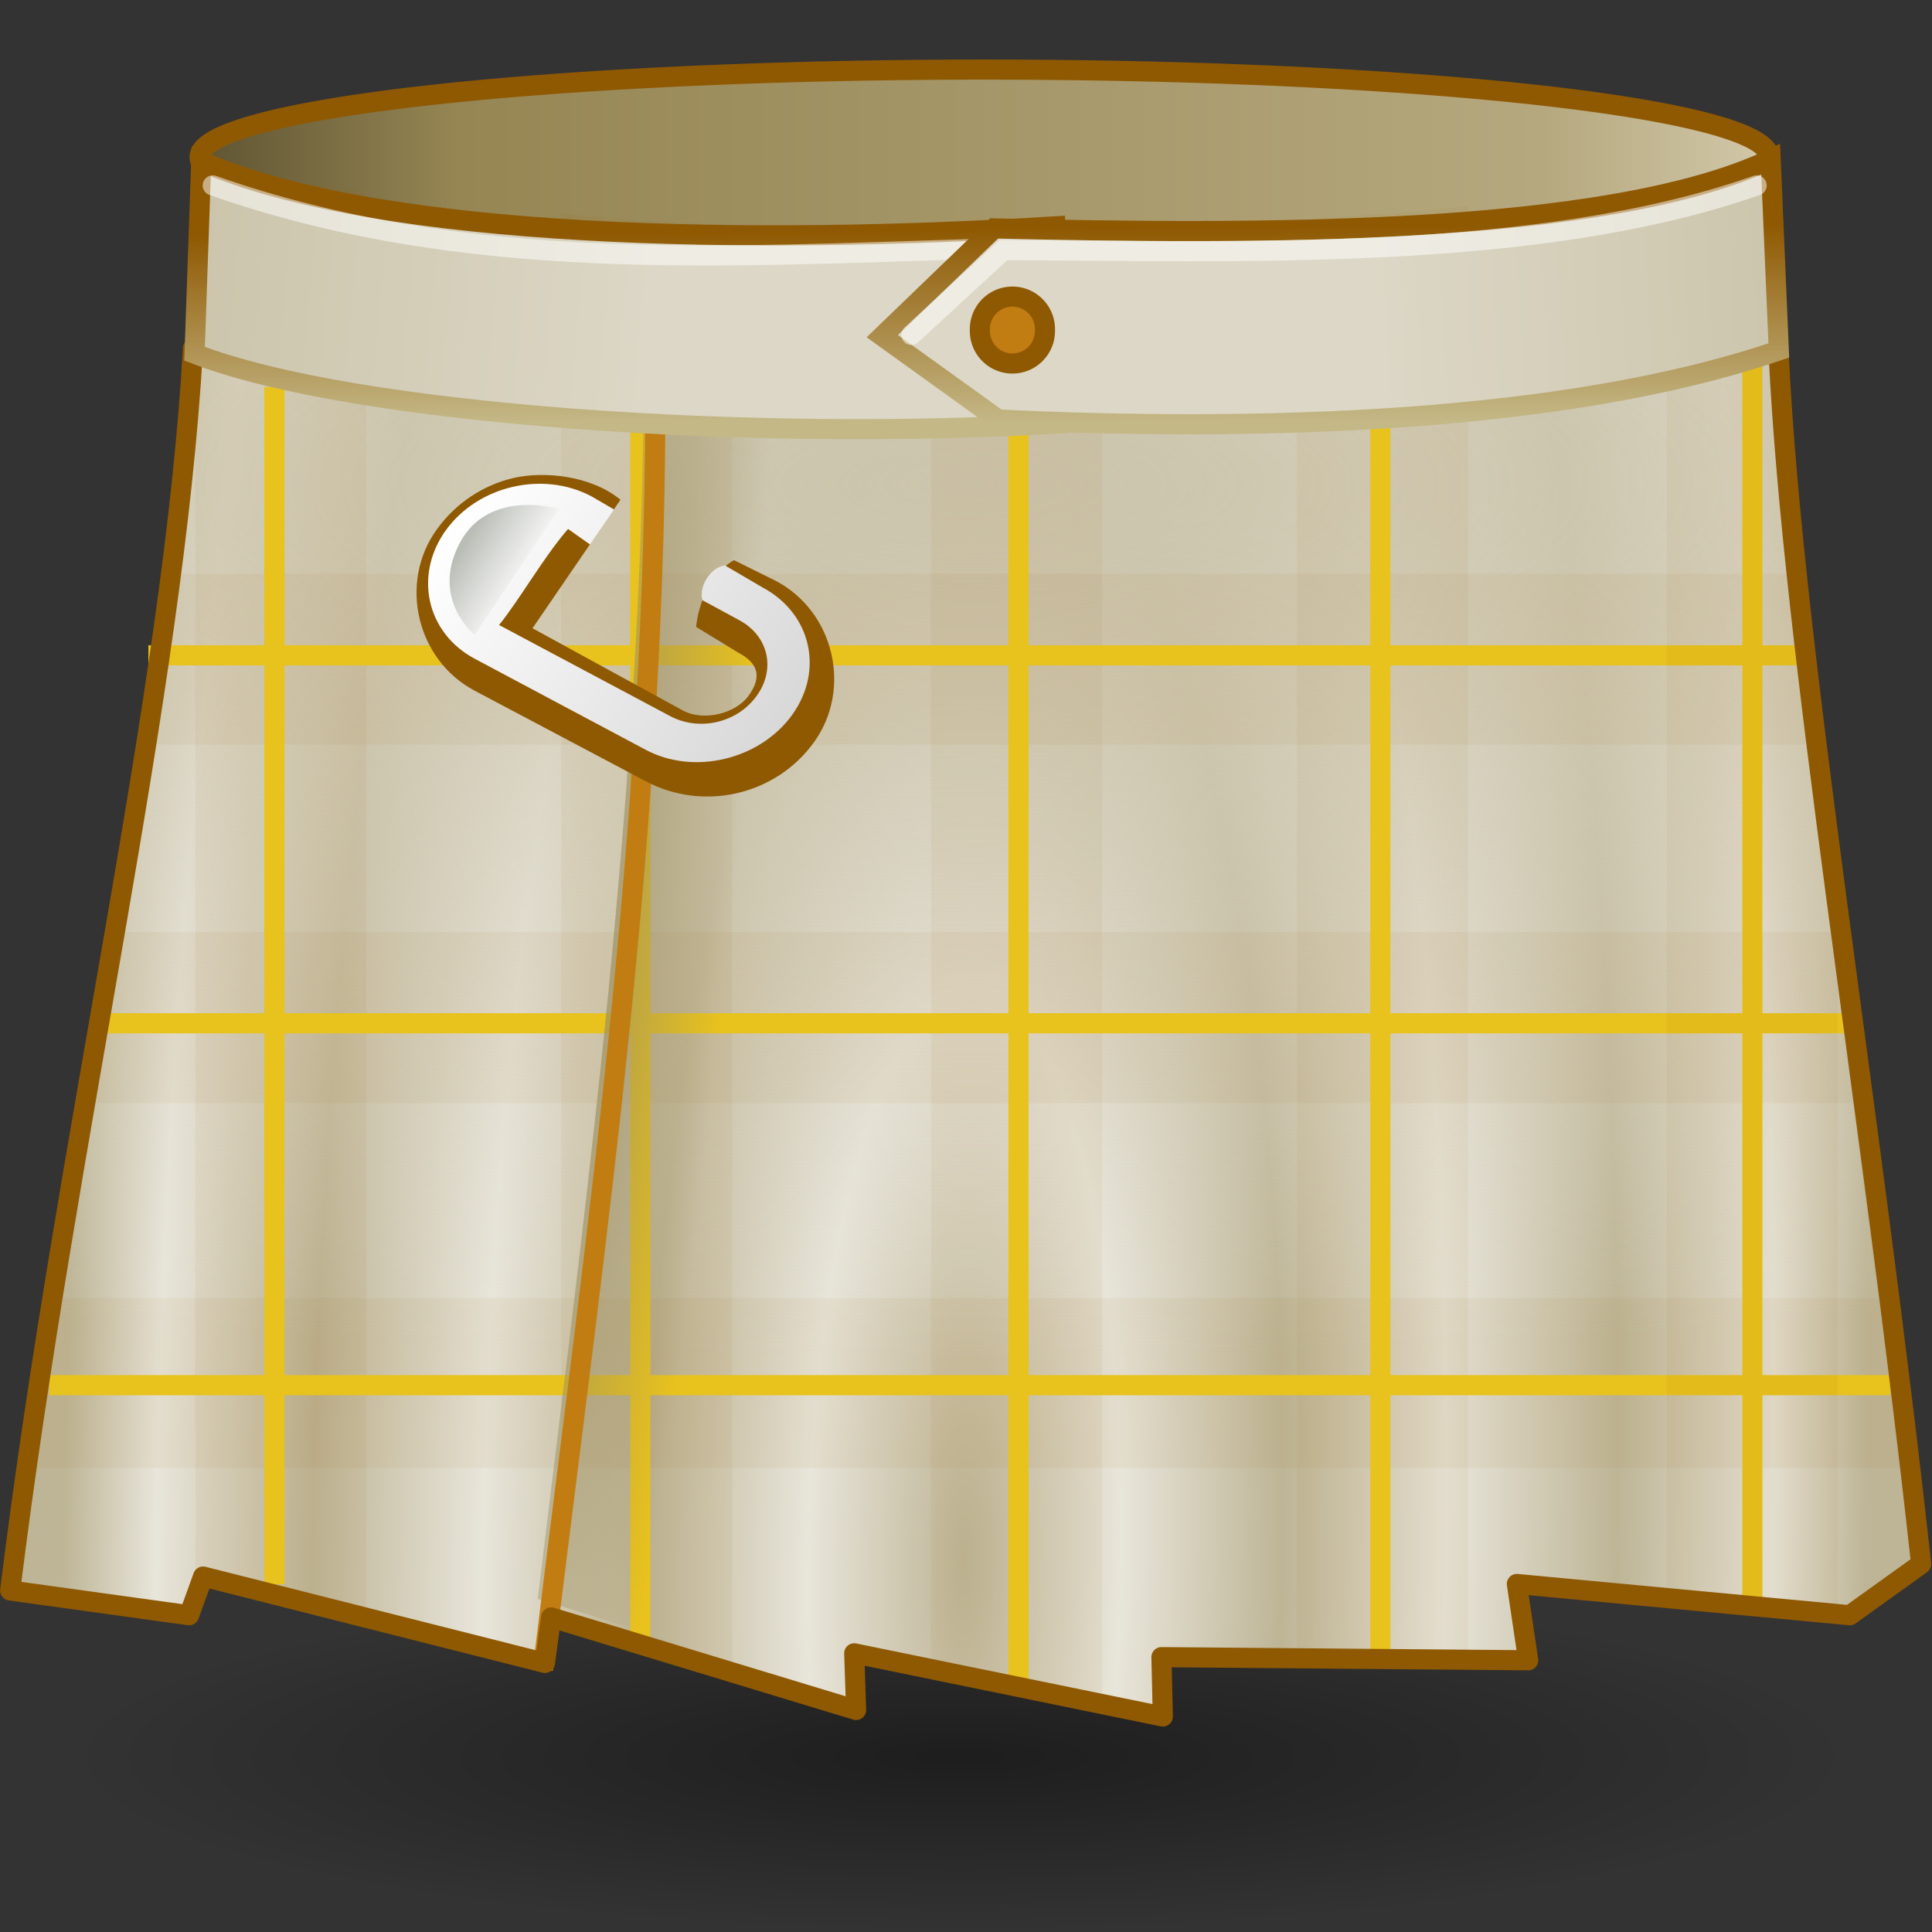 <?xml version="1.0" encoding="UTF-8" standalone="no"?>
<!-- Created with Inkscape (http://www.inkscape.org/) -->

<svg
   xmlns:dc="http://purl.org/dc/elements/1.1/"
   xmlns:cc="http://creativecommons.org/ns#"
   xmlns:rdf="http://www.w3.org/1999/02/22-rdf-syntax-ns#"
   xmlns:svg="http://www.w3.org/2000/svg"
   xmlns="http://www.w3.org/2000/svg"
   xmlns:xlink="http://www.w3.org/1999/xlink"
   xmlns:sodipodi="http://sodipodi.sourceforge.net/DTD/sodipodi-0.dtd"
   xmlns:inkscape="http://www.inkscape.org/namespaces/inkscape"
   width="48px"
   height="48px"
   id="svg2985"
   version="1.1"
   inkscape:version="0.48.5 r10040"
   sodipodi:docname="planarpleat.svg">
  <rect width="100%" height="100%" fill="#333333" stroke="none"/>
  <defs
     id="defs2987">
    <linearGradient
       id="linearGradient6208">
      <stop
         style="stop-color:#8f5902;stop-opacity:1;"
         offset="0"
         id="stop6210" />
      <stop
         style="stop-color:#c4b887;stop-opacity:1;"
         offset="1"
         id="stop6212" />
    </linearGradient>
    <linearGradient
       id="linearGradient4913">
      <stop
         id="stop4915"
         offset="0"
         style="stop-color:#5d5331;stop-opacity:1;" />
      <stop
         style="stop-color:#968654;stop-opacity:1;"
         offset="0.17"
         id="stop4917" />
      <stop
         id="stop4919"
         offset="0.851"
         style="stop-color:#b5a87e;stop-opacity:1;" />
      <stop
         id="stop4921"
         offset="1"
         style="stop-color:#d3c9ab;stop-opacity:1;" />
    </linearGradient>
    <linearGradient
       id="linearGradient4811">
      <stop
         style="stop-color:#000000;stop-opacity:0.423;"
         offset="0"
         id="stop4813" />
      <stop
         style="stop-color:#000000;stop-opacity:0;"
         offset="1"
         id="stop4815" />
    </linearGradient>
    <linearGradient
       inkscape:collect="always"
       id="linearGradient4801">
      <stop
         style="stop-color:#babdb6;stop-opacity:1;"
         offset="0"
         id="stop4803" />
      <stop
         style="stop-color:#babdb6;stop-opacity:0;"
         offset="1"
         id="stop4805" />
    </linearGradient>
    <linearGradient
       id="linearGradient4777">
      <stop
         style="stop-color:#ffffff;stop-opacity:1;"
         offset="0"
         id="stop4779" />
      <stop
         style="stop-color:#d8d8d8;stop-opacity:1;"
         offset="1"
         id="stop4781" />
    </linearGradient>
    <linearGradient
       id="linearGradient4705">
      <stop
         style="stop-color:#9c8f60;stop-opacity:0.775;"
         offset="0"
         id="stop4707" />
      <stop
         style="stop-color:#9c8f60;stop-opacity:0;"
         offset="1"
         id="stop4709" />
    </linearGradient>
    <linearGradient
       id="linearGradient4693">
      <stop
         style="stop-color:#5d5331;stop-opacity:1;"
         offset="0"
         id="stop4695" />
      <stop
         id="stop4909"
         offset="0.5"
         style="stop-color:#968654;stop-opacity:1;" />
      <stop
         style="stop-color:#ffffff;stop-opacity:1;"
         offset="0.75"
         id="stop4911" />
      <stop
         style="stop-color:#d3c9ab;stop-opacity:1;"
         offset="1"
         id="stop4697" />
    </linearGradient>
    <linearGradient
       id="linearGradient4592">
      <stop
         style="stop-color:#4681c0;stop-opacity:1;"
         offset="0"
         id="stop4594" />
      <stop
         style="stop-color:#729fcf;stop-opacity:1;"
         offset="1"
         id="stop4596" />
    </linearGradient>
    <linearGradient
       id="linearGradient4584">
      <stop
         style="stop-color:#dcd7c6;stop-opacity:1;"
         offset="0"
         id="stop4586" />
      <stop
         style="stop-color:#ccc5ac;stop-opacity:1;"
         offset="1"
         id="stop4588" />
    </linearGradient>
    <linearGradient
       id="linearGradient4530">
      <stop
         style="stop-color:#204a87;stop-opacity:0;"
         offset="0"
         id="stop4532" />
      <stop
         id="stop4538"
         offset="0.607"
         style="stop-color:#204a87;stop-opacity:0.498;" />
      <stop
         style="stop-color:#204a87;stop-opacity:0;"
         offset="1"
         id="stop4534" />
    </linearGradient>
    <linearGradient
       id="linearGradient4520">
      <stop
         style="stop-color:#ccc5ad;stop-opacity:1;"
         offset="0"
         id="stop4522" />
      <stop
         style="stop-color:#e3dfd2;stop-opacity:0;"
         offset="1"
         id="stop4524" />
    </linearGradient>
    <linearGradient
       id="linearGradient4502">
      <stop
         style="stop-color:#beb596;stop-opacity:1;"
         offset="0"
         id="stop4504" />
      <stop
         id="stop4506"
         offset="0.174"
         style="stop-color:#e8e5da;stop-opacity:1;" />
      <stop
         id="stop4508"
         offset="0.353"
         style="stop-color:#beb596;stop-opacity:1;" />
      <stop
         id="stop4510"
         offset="0.534"
         style="stop-color:#e8e5da;stop-opacity:1;" />
      <stop
         id="stop4512"
         offset="0.724"
         style="stop-color:#beb596;stop-opacity:1;" />
      <stop
         style="stop-color:#e8e5da;stop-opacity:1;"
         offset="0.897"
         id="stop4514" />
      <stop
         style="stop-color:#beb596;stop-opacity:1;"
         offset="1"
         id="stop4516" />
    </linearGradient>
    <linearGradient
       id="linearGradient4529">
      <stop
         style="stop-color:#959595;stop-opacity:1;"
         offset="0"
         id="stop4531" />
      <stop
         style="stop-color:#000000;stop-opacity:1;"
         offset="1"
         id="stop4533" />
    </linearGradient>
    <linearGradient
       id="linearGradient4521">
      <stop
         style="stop-color:#ffffff;stop-opacity:1;"
         offset="0"
         id="stop4523" />
      <stop
         style="stop-color:#919b87;stop-opacity:1;"
         offset="1"
         id="stop4525" />
    </linearGradient>
    <linearGradient
       id="linearGradient4509">
      <stop
         style="stop-color:#77868b;stop-opacity:1;"
         offset="0"
         id="stop4511" />
      <stop
         id="stop4517"
         offset="0.5"
         style="stop-color:#ffffff;stop-opacity:1;" />
      <stop
         style="stop-color:#97a2a6;stop-opacity:1;"
         offset="1"
         id="stop4513" />
    </linearGradient>
    <linearGradient
       id="linearGradient4487">
      <stop
         id="stop4489"
         offset="0"
         style="stop-color:#ffffff;stop-opacity:1" />
      <stop
         style="stop-color:#eeeeec;stop-opacity:1"
         offset="0.174"
         id="stop4503" />
      <stop
         style="stop-color:#ffffff;stop-opacity:1"
         offset="0.353"
         id="stop4491" />
      <stop
         style="stop-color:#eeeeec;stop-opacity:1"
         offset="0.534"
         id="stop4493" />
      <stop
         style="stop-color:#ffffff;stop-opacity:1"
         offset="0.709"
         id="stop4495" />
      <stop
         id="stop4501"
         offset="0.897"
         style="stop-color:#eeeeec;stop-opacity:1" />
      <stop
         id="stop4497"
         offset="1"
         style="stop-color:#ffffff;stop-opacity:1" />
    </linearGradient>
    <linearGradient
       id="linearGradient4584-2">
      <stop
         style="stop-color:#dcd7c6;stop-opacity:1;"
         offset="0"
         id="stop4586-7" />
      <stop
         style="stop-color:#ccc5ac;stop-opacity:1;"
         offset="1"
         id="stop4588-7" />
    </linearGradient>
    <linearGradient
       gradientTransform="translate(-21.822,-5.425)"
       y2="8.94"
       x2="44.596"
       y1="8.94"
       x1="20.963"
       gradientUnits="userSpaceOnUse"
       id="linearGradient4629"
       xlink:href="#linearGradient4584-2"
       inkscape:collect="always" />
    <radialGradient
       inkscape:collect="always"
       xlink:href="#linearGradient4811"
       id="radialGradient4817"
       cx="23.865"
       cy="43.631"
       fx="23.865"
       fy="43.631"
       r="22.198"
       gradientTransform="matrix(1,0,0,0.195,0,35.143)"
       gradientUnits="userSpaceOnUse" />
    <linearGradient
       inkscape:collect="always"
       xlink:href="#linearGradient4913"
       id="linearGradient4850"
       gradientUnits="userSpaceOnUse"
       x1="5.003"
       y1="5.725"
       x2="44.495"
       y2="5.725" />
    <linearGradient
       inkscape:collect="always"
       xlink:href="#linearGradient4801"
       id="linearGradient4867"
       gradientUnits="userSpaceOnUse"
       gradientTransform="translate(-0.152,-1.717)"
       x1="11.675"
       y1="15.246"
       x2="13.107"
       y2="16.13" />
    <linearGradient
       inkscape:collect="always"
       xlink:href="#linearGradient4777"
       id="linearGradient4870"
       gradientUnits="userSpaceOnUse"
       gradientTransform="matrix(0.883,0.47,-0.584,0.812,-0.152,-1.717)"
       x1="17.963"
       y1="7.942"
       x2="27.732"
       y2="7.942" />
    <radialGradient
       inkscape:collect="always"
       xlink:href="#linearGradient4705"
       id="radialGradient4874"
       gradientUnits="userSpaceOnUse"
       gradientTransform="matrix(0.911,0.1,-1.021,9.254,28.778,-230.186)"
       cx="15.308"
       cy="27.409"
       fx="15.308"
       fy="27.409"
       r="3.489" />
    <linearGradient
       inkscape:collect="always"
       xlink:href="#linearGradient4584-2"
       id="linearGradient4881"
       gradientUnits="userSpaceOnUse"
       gradientTransform="translate(-0.152,-1.717)"
       x1="16.317"
       y1="9.243"
       x2="5.099"
       y2="8.233" />
    <radialGradient
       inkscape:collect="always"
       xlink:href="#linearGradient4520"
       id="radialGradient4903"
       gradientUnits="userSpaceOnUse"
       gradientTransform="matrix(-3.18,0.002,-4.7035225e-4,-0.944,101.727,20.099)"
       cx="24.407"
       cy="8.6"
       fx="24.407"
       fy="8.6"
       r="23.057" />
    <radialGradient
       inkscape:collect="always"
       xlink:href="#linearGradient4502"
       id="radialGradient4906"
       gradientUnits="userSpaceOnUse"
       gradientTransform="matrix(1.018,0.017,-0.061,3.725,0.76,-65.39)"
       cx="24.451"
       cy="27.855"
       fx="24.451"
       fy="27.855"
       r="21.994" />
    <linearGradient
       inkscape:collect="always"
       xlink:href="#linearGradient6208"
       id="linearGradient6214"
       x1="33.492"
       y1="5.642"
       x2="33.516"
       y2="10.463"
       gradientUnits="userSpaceOnUse" />
    <linearGradient
       inkscape:collect="always"
       xlink:href="#linearGradient4584"
       id="linearGradient6216"
       gradientUnits="userSpaceOnUse"
       gradientTransform="translate(-0.152,-1.717)"
       x1="34.398"
       y1="9.546"
       x2="44.596"
       y2="8.966" />
    <linearGradient
       inkscape:collect="always"
       xlink:href="#linearGradient6208"
       id="linearGradient6224"
       x1="14.513"
       y1="5.799"
       x2="14.55"
       y2="10.478"
       gradientUnits="userSpaceOnUse" />
  </defs>
  <sodipodi:namedview
     id="base"
     pagecolor="#ffffff"
     bordercolor="#666666"
     borderopacity="1.0"
     inkscape:pageopacity="0.0"
     inkscape:pageshadow="2"
     inkscape:zoom="9.899495"
     inkscape:cx="30.209231"
     inkscape:cy="51.445075"
     inkscape:current-layer="layer1"
     showgrid="true"
     inkscape:grid-bbox="true"
     inkscape:document-units="px"
     inkscape:window-width="2880"
     inkscape:window-height="1557"
     inkscape:window-x="-8"
     inkscape:window-y="-8"
     inkscape:window-maximized="1" />
  <g
     id="layer1"
     inkscape:label="Layer 1"
     inkscape:groupmode="layer">
    <path
       sodipodi:type="arc"
       style="color:#000000;fill:url(#radialGradient4817);fill-opacity:1;fill-rule:nonzero;stroke:none;stroke-width:2;marker:none;visibility:visible;display:inline;overflow:visible;enable-background:accumulate"
       id="path4809"
       sodipodi:cx="23.864853"
       sodipodi:cy="43.631092"
       sodipodi:rx="22.198103"
       sodipodi:ry="4.3184023"
       d="m 46.063,43.631 a 22.198,4.318 0 1 1 -44.396,0 22.198,4.318 0 1 1 44.396,0 z" />
    <path
       sodipodi:type="arc"
       style="color:#000000;fill:url(#linearGradient4850);fill-opacity:1;fill-rule:nonzero;stroke:#8f5902;stroke-width:0.5;stroke-linecap:butt;stroke-linejoin:miter;stroke-miterlimit:4;stroke-opacity:1;stroke-dasharray:none;stroke-dashoffset:0;marker:none;visibility:visible;display:inline;overflow:visible;enable-background:accumulate"
       id="path4691"
       sodipodi:cx="24.748737"
       sodipodi:cy="5.7251163"
       sodipodi:rx="19.495943"
       sodipodi:ry="2.171828"
       d="m 44.245,5.725 a 19.496,2.172 0 1 1 -38.992,0 19.496,2.172 0 1 1 38.992,0 z"
       transform="translate(-0.294,-1.824)" />
    <path
       style="color:#000000;fill:url(#radialGradient4906);fill-opacity:1;fill-rule:nonzero;stroke:none;stroke-width:0.5;marker:none;visibility:visible;display:inline;overflow:visible;enable-background:accumulate"
       d="m 4.795,9.052 39.397,-0.25 c 0.349,7.326 2.29,18.658 3.538,30.056 l -1.772,1.272 -8.272,-0.777 0.282,1.896 -9.112,-0.078 0.034,1.475 -7.667,-1.57 0.047,1.408 -7.578,-2.3 -0.153,1.131 L 5.046,39.169 4.697,40.13 0.253,39.515 C 1.666,28.105 4.307,17.723 4.795,9.052 z"
       id="rect4491"
       inkscape:connector-curvature="0"
       sodipodi:nodetypes="cccccccccccccccc" />
    <path
       sodipodi:nodetypes="ccccc"
       inkscape:connector-curvature="0"
       id="path4518"
       d="m 4.973,9.017 39.04,-0.25 C 44.362,15.664 45.724,23.874 46.972,35.272 L 0.859,34.919 C 2.575,26.186 4.307,17.365 4.973,9.017 z"
       style="color:#000000;fill:url(#radialGradient4903);fill-opacity:1;fill-rule:nonzero;stroke:none;stroke-width:0.5;marker:none;visibility:visible;display:inline;overflow:visible;enable-background:accumulate" />
    <path
       style="color:#000000;fill:#8f5902;fill-opacity:0.057;fill-rule:nonzero;stroke:none;stroke-width:0.5;marker:none;visibility:visible;display:inline;overflow:visible;enable-background:accumulate"
       d="m 4.348,14.251 c -0.184,1.416 -0.401,2.835 -0.625,4.25 l 41.344,0 c -0.174,-1.421 -0.326,-2.834 -0.469,-4.25 l -40.25,0 z"
       id="rect4647"
       inkscape:connector-curvature="0" />
    <path
       style="color:#000000;fill:#8f5902;fill-opacity:0.057;fill-rule:nonzero;stroke:none;stroke-width:0.5;marker:none;visibility:visible;display:inline;overflow:visible;enable-background:accumulate"
       d="m 2.942,23.158 c -0.25,1.425 -0.496,2.834 -0.75,4.25 l 44.062,0 c -0.198,-1.417 -0.401,-2.83 -0.594,-4.25 l -42.719,0 z"
       id="rect4649"
       inkscape:connector-curvature="0" />
    <path
       style="color:#000000;fill:#8f5902;fill-opacity:0.057;fill-rule:nonzero;stroke:none;stroke-width:0.5;marker:none;visibility:visible;display:inline;overflow:visible;enable-background:accumulate"
       d="m 1.348,32.251 c -0.241,1.42 -0.48,2.816 -0.687,4.219 l 46.781,0 c -0.17,-1.401 -0.341,-2.807 -0.531,-4.219 l -45.562,0 z"
       id="rect4651"
       inkscape:connector-curvature="0" />
    <path
       style="color:#000000;fill:#8f5902;fill-opacity:0.057;fill-rule:nonzero;stroke:none;stroke-width:0.5;marker:none;visibility:visible;display:inline;overflow:visible;enable-background:accumulate"
       d="m 5.161,4.158 c -0.032,1.846 -0.149,3.705 -0.312,5.563 l 0,29.969 0.188,-0.531 4.062,1.031 0,-35.438 C 7.783,4.575 6.481,4.382 5.161,4.158 z"
       id="rect4653"
       inkscape:connector-curvature="0" />
    <path
       style="color:#000000;fill:#8f5902;fill-opacity:0.057;fill-rule:nonzero;stroke:none;stroke-width:0.5;marker:none;visibility:visible;display:inline;overflow:visible;enable-background:accumulate"
       d="m 13.942,5.314 0,35.031 4.25,1.25 0,-36 c -1.411,-0.076 -2.834,-0.152 -4.25,-0.281 z"
       id="rect4655"
       inkscape:connector-curvature="0" />
    <path
       style="color:#000000;fill:#8f5902;fill-opacity:0.057;fill-rule:nonzero;stroke:none;stroke-width:0.5;marker:none;visibility:visible;display:inline;overflow:visible;enable-background:accumulate"
       d="m 23.13,5.751 0,35.719 4.25,0.875 0,-36.594 c -1.413,0.037 -2.832,0.015 -4.25,0 z"
       id="rect4657"
       inkscape:connector-curvature="0" />
    <path
       style="color:#000000;fill:#8f5902;fill-opacity:0.057;fill-rule:nonzero;stroke:none;stroke-width:0.5;marker:none;visibility:visible;display:inline;overflow:visible;enable-background:accumulate"
       d="m 36.473,5.126 c -1.413,0.145 -2.832,0.249 -4.25,0.344 l 0,35.719 4.25,0.062 0,-36.125 z"
       id="rect4659"
       inkscape:connector-curvature="0" />
    <g
       id="g4760"
       transform="translate(-0.152,-1.717)">
      <path
         inkscape:connector-curvature="0"
         id="path4713"
         d="m 3.839,17.998 41.366,0"
         style="fill:none;stroke:#e8c21d;stroke-width:0.5;stroke-linecap:butt;stroke-linejoin:miter;stroke-miterlimit:4;stroke-opacity:1;stroke-dasharray:none" />
      <path
         style="fill:none;stroke:#e8c21d;stroke-width:0.5;stroke-linecap:butt;stroke-linejoin:miter;stroke-miterlimit:4;stroke-opacity:1;stroke-dasharray:none"
         d="m 2.784,27.14 43.223,0"
         id="path4725"
         inkscape:connector-curvature="0" />
      <path
         inkscape:connector-curvature="0"
         id="path4727"
         d="m 1.378,36.131 45.735,0"
         style="fill:none;stroke:#e8c21d;stroke-width:0.5;stroke-linecap:butt;stroke-linejoin:miter;stroke-miterlimit:4;stroke-opacity:1;stroke-dasharray:none" />
      <path
         inkscape:connector-curvature="0"
         id="path4742"
         d="m 6.97,11.331 0,29.749"
         style="color:#000000;fill:none;stroke:#e8c21d;stroke-width:0.5;stroke-linecap:butt;stroke-linejoin:miter;stroke-miterlimit:4;stroke-opacity:1;stroke-dasharray:none;stroke-dashoffset:0;marker:none;visibility:visible;display:inline;overflow:visible;enable-background:accumulate" />
      <path
         sodipodi:nodetypes="cc"
         style="color:#000000;fill:none;stroke:#e8c21d;stroke-width:0.5;stroke-linecap:butt;stroke-linejoin:miter;stroke-miterlimit:4;stroke-opacity:1;stroke-dasharray:none;stroke-dashoffset:0;marker:none;visibility:visible;display:inline;overflow:visible;enable-background:accumulate"
         d="m 16.061,12.392 0,30.002"
         id="path4752"
         inkscape:connector-curvature="0" />
      <path
         sodipodi:nodetypes="cc"
         inkscape:connector-curvature="0"
         id="path4754"
         d="m 25.456,12.493 0,30.961"
         style="color:#000000;fill:none;stroke:#e8c21d;stroke-width:0.5;stroke-linecap:butt;stroke-linejoin:miter;stroke-miterlimit:4;stroke-opacity:1;stroke-dasharray:none;stroke-dashoffset:0;marker:none;visibility:visible;display:inline;overflow:visible;enable-background:accumulate" />
      <path
         sodipodi:nodetypes="cc"
         style="color:#000000;fill:none;stroke:#e8c21d;stroke-width:0.5;stroke-linecap:butt;stroke-linejoin:miter;stroke-miterlimit:4;stroke-opacity:1;stroke-dasharray:none;stroke-dashoffset:0;marker:none;visibility:visible;display:inline;overflow:visible;enable-background:accumulate"
         d="m 34.446,12.241 0,30.658"
         id="path4756"
         inkscape:connector-curvature="0" />
      <path
         sodipodi:nodetypes="cc"
         inkscape:connector-curvature="0"
         id="path4758"
         d="m 43.689,10.624 0,30.911"
         style="color:#000000;fill:none;stroke:#e8c21d;stroke-width:0.5;stroke-linecap:butt;stroke-linejoin:miter;stroke-miterlimit:4;stroke-opacity:1;stroke-dasharray:none;stroke-dashoffset:0;marker:none;visibility:visible;display:inline;overflow:visible;enable-background:accumulate" />
    </g>
    <path
       style="color:#000000;fill:#8f5902;fill-opacity:0.057;fill-rule:nonzero;stroke:none;stroke-width:0.5;marker:none;visibility:visible;display:inline;overflow:visible;enable-background:accumulate"
       d="m 43.942,4.158 c -0.843,0.138 -1.686,0.254 -2.531,0.375 l 0,35.156 4.25,0.406 0,-17 C 44.798,16.739 44.035,10.378 43.942,4.158 z"
       id="rect4661"
       inkscape:connector-curvature="0" />
    <path
       style="fill:url(#radialGradient4874);fill-opacity:1;stroke:none"
       d="m 13.36,39.725 c 1.049,-8.727 2.503,-19.204 2.626,-29.345 l 4.344,0.152 c 0.118,10.445 -1.106,20.329 -2.727,30.507 z"
       id="path4703"
       inkscape:connector-curvature="0"
       sodipodi:nodetypes="ccccc" />
    <path
       style="fill:none;stroke:#c17d11;stroke-width:0.5;stroke-linecap:butt;stroke-linejoin:miter;stroke-miterlimit:4;stroke-opacity:1;stroke-dasharray:none"
       d="M 13.486,41.485 C 14.816,30.491 16.473,19.66 16.263,7.897"
       id="path4701"
       inkscape:connector-curvature="0"
       sodipodi:nodetypes="cc" />
    <path
       sodipodi:nodetypes="cccccccccccccccc"
       inkscape:connector-curvature="0"
       id="path4770"
       d="m 4.795,8.648 39.397,0.154 c 0.349,7.326 2.29,18.658 3.538,30.056 l -1.772,1.272 -8.272,-0.777 0.282,1.896 -9.112,-0.078 0.034,1.475 -7.667,-1.57 0.047,1.408 -7.578,-2.3 -0.153,1.131 L 5.046,39.169 4.697,40.13 0.253,39.515 C 1.666,28.105 4.307,17.318 4.795,8.648 z"
       style="color:#000000;fill:none;stroke:#8f5902;stroke-width:0.5;stroke-linecap:butt;stroke-linejoin:round;stroke-miterlimit:4;stroke-opacity:1;stroke-dashoffset:0;marker:none;visibility:visible;display:inline;overflow:visible;enable-background:accumulate" />
    <path
       style="color:#000000;fill:url(#linearGradient4881);fill-opacity:1;fill-rule:nonzero;stroke:url(#linearGradient6224);stroke-width:0.5;stroke-linecap:butt;stroke-linejoin:miter;stroke-miterlimit:4;stroke-opacity:1;stroke-dasharray:none;stroke-dashoffset:0;marker:none;visibility:visible;display:inline;overflow:visible;enable-background:accumulate"
       d="M 5,4.008 4.834,8.788 C 8.84,10.342 18.859,10.966 26.264,10.523 L 26.213,5.624 C 18.787,6.086 9.471,5.958 5,4.008 z"
       id="path4546"
       inkscape:connector-curvature="0"
       sodipodi:nodetypes="ccccc" />
    <path
       style="color:#000000;fill:none;stroke:#ffffff;stroke-width:0.5;stroke-linecap:round;stroke-linejoin:miter;stroke-miterlimit:4;stroke-opacity:0.515;stroke-dasharray:none;stroke-dashoffset:0;marker:none;visibility:visible;display:inline;overflow:visible;enable-background:accumulate"
       d="M 5.286,4.607 C 11.538,6.806 17.993,6.371 24.429,6.179"
       id="path6226"
       inkscape:connector-curvature="0"
       sodipodi:nodetypes="cc" />
    <path
       style="fill:url(#linearGradient6216);fill-opacity:1;stroke:url(#linearGradient6214);stroke-width:0.5;stroke-linecap:butt;stroke-linejoin:miter;stroke-miterlimit:4;stroke-opacity:1;stroke-dasharray:none"
       d="m 24.698,5.675 -2.778,2.677 2.879,2.071 c 6.186,0.3 14.011,0.129 19.395,-1.717 L 43.992,3.957 C 39.918,5.884 31.094,5.822 24.698,5.675 z"
       id="path4544"
       inkscape:connector-curvature="0"
       sodipodi:nodetypes="cccccc" />
    <path
       sodipodi:type="arc"
       style="color:#000000;fill:#c17d11;fill-opacity:1;fill-rule:nonzero;stroke:#8f5902;stroke-width:0.781;stroke-linecap:butt;stroke-linejoin:miter;stroke-miterlimit:4;stroke-opacity:1;stroke-dasharray:none;stroke-dashoffset:0;marker:none;visibility:visible;display:inline;overflow:visible;enable-background:accumulate"
       id="path4582"
       sodipodi:cx="25.506351"
       sodipodi:cy="9.7657261"
       sodipodi:rx="1.2626907"
       sodipodi:ry="1.2626907"
       d="m 26.769,9.766 a 1.263,1.263 0 1 1 -2.525,0 1.263,1.263 0 1 1 2.525,0 z"
       transform="matrix(0.64,0,0,0.64,8.829,1.95)" />
    <path
       style="font-size:medium;font-style:normal;font-variant:normal;font-weight:normal;font-stretch:normal;text-indent:0;text-align:start;text-decoration:none;line-height:normal;letter-spacing:normal;word-spacing:normal;text-transform:none;direction:ltr;block-progression:tb;writing-mode:lr-tb;text-anchor:start;baseline-shift:baseline;color:#000000;fill:#8f5902;fill-opacity:1;stroke:none;stroke-width:2;marker:none;visibility:visible;display:inline;overflow:visible;enable-background:accumulate;font-family:Sans;-inkscape-font-specification:Sans"
       d="m 12.755,11.876 c -0.747,0.174 -1.431,0.62 -1.906,1.281 -0.95,1.322 -0.499,3.235 0.938,4 l 4.25,2.25 c 1.437,0.765 3.238,0.353 4.188,-0.969 0.95,-1.322 0.499,-3.235 -0.938,-4 l -1.052,-0.521 c -0.415,0.231 -0.855,0.839 -0.941,1.658 l 1.056,0.645 c 0.498,0.265 0.579,0.604 0.25,1.062 -0.329,0.458 -1.127,0.64 -1.625,0.375 l -3.745,-2.048 2.186,-3.193 c -0.744,-0.61 -1.913,-0.714 -2.66,-0.54 z"
       id="path4775"
       inkscape:connector-curvature="0"
       sodipodi:nodetypes="ssccsccccscccs" />
    <path
       style="font-size:medium;font-style:normal;font-variant:normal;font-weight:normal;font-stretch:normal;text-indent:0;text-align:start;text-decoration:none;line-height:normal;letter-spacing:normal;word-spacing:normal;text-transform:none;direction:ltr;block-progression:tb;writing-mode:lr-tb;text-anchor:start;baseline-shift:baseline;color:#000000;fill:url(#linearGradient4870);fill-opacity:1;stroke:none;stroke-width:1.004;marker:none;visibility:visible;display:inline;overflow:visible;enable-background:accumulate;font-family:Sans;-inkscape-font-specification:Sans"
       d="m 14.696,12.332 c -1.205,-0.642 -2.823,-0.265 -3.62,0.844 -0.797,1.109 -0.485,2.549 0.72,3.191 l 4.248,2.262 c 1.205,0.642 2.841,0.239 3.638,-0.87 0.797,-1.109 0.467,-2.524 -0.738,-3.165 l -0.932,-0.546 c -0.398,0.054 -0.663,0.585 -0.555,0.867 l 0.904,0.49 c 0.729,0.388 0.922,1.212 0.439,1.883 -0.482,0.671 -1.424,0.891 -2.153,0.502 l -4.248,-2.262 c 0.502,-0.618 1.11,-1.691 1.714,-2.386 l 0.547,0.386 0.597,-0.869 z"
       id="rect4772"
       inkscape:connector-curvature="0"
       sodipodi:nodetypes="cssssccccssccccc" />
    <path
       style="fill:url(#linearGradient4867);fill-opacity:1;stroke:none"
       d="m 11.794,15.776 2.096,-3.131 c 0,0 -1.755,-0.531 -2.475,0.859 -0.72,1.39 0.379,2.273 0.379,2.273 z"
       id="path4791"
       inkscape:connector-curvature="0"
       sodipodi:nodetypes="cczc" />
    <path
       style="fill:none;stroke:#ffffff;stroke-width:0.5;stroke-linecap:round;stroke-linejoin:miter;stroke-miterlimit:4;stroke-opacity:0.515;stroke-dasharray:none"
       d="M 22.643,8.321 24.929,6.214 c 5.809,0.022 13.262,0.311 18.714,-1.607"
       id="path6196"
       inkscape:connector-curvature="0"
       sodipodi:nodetypes="ccc" />
  </g>
</svg>
